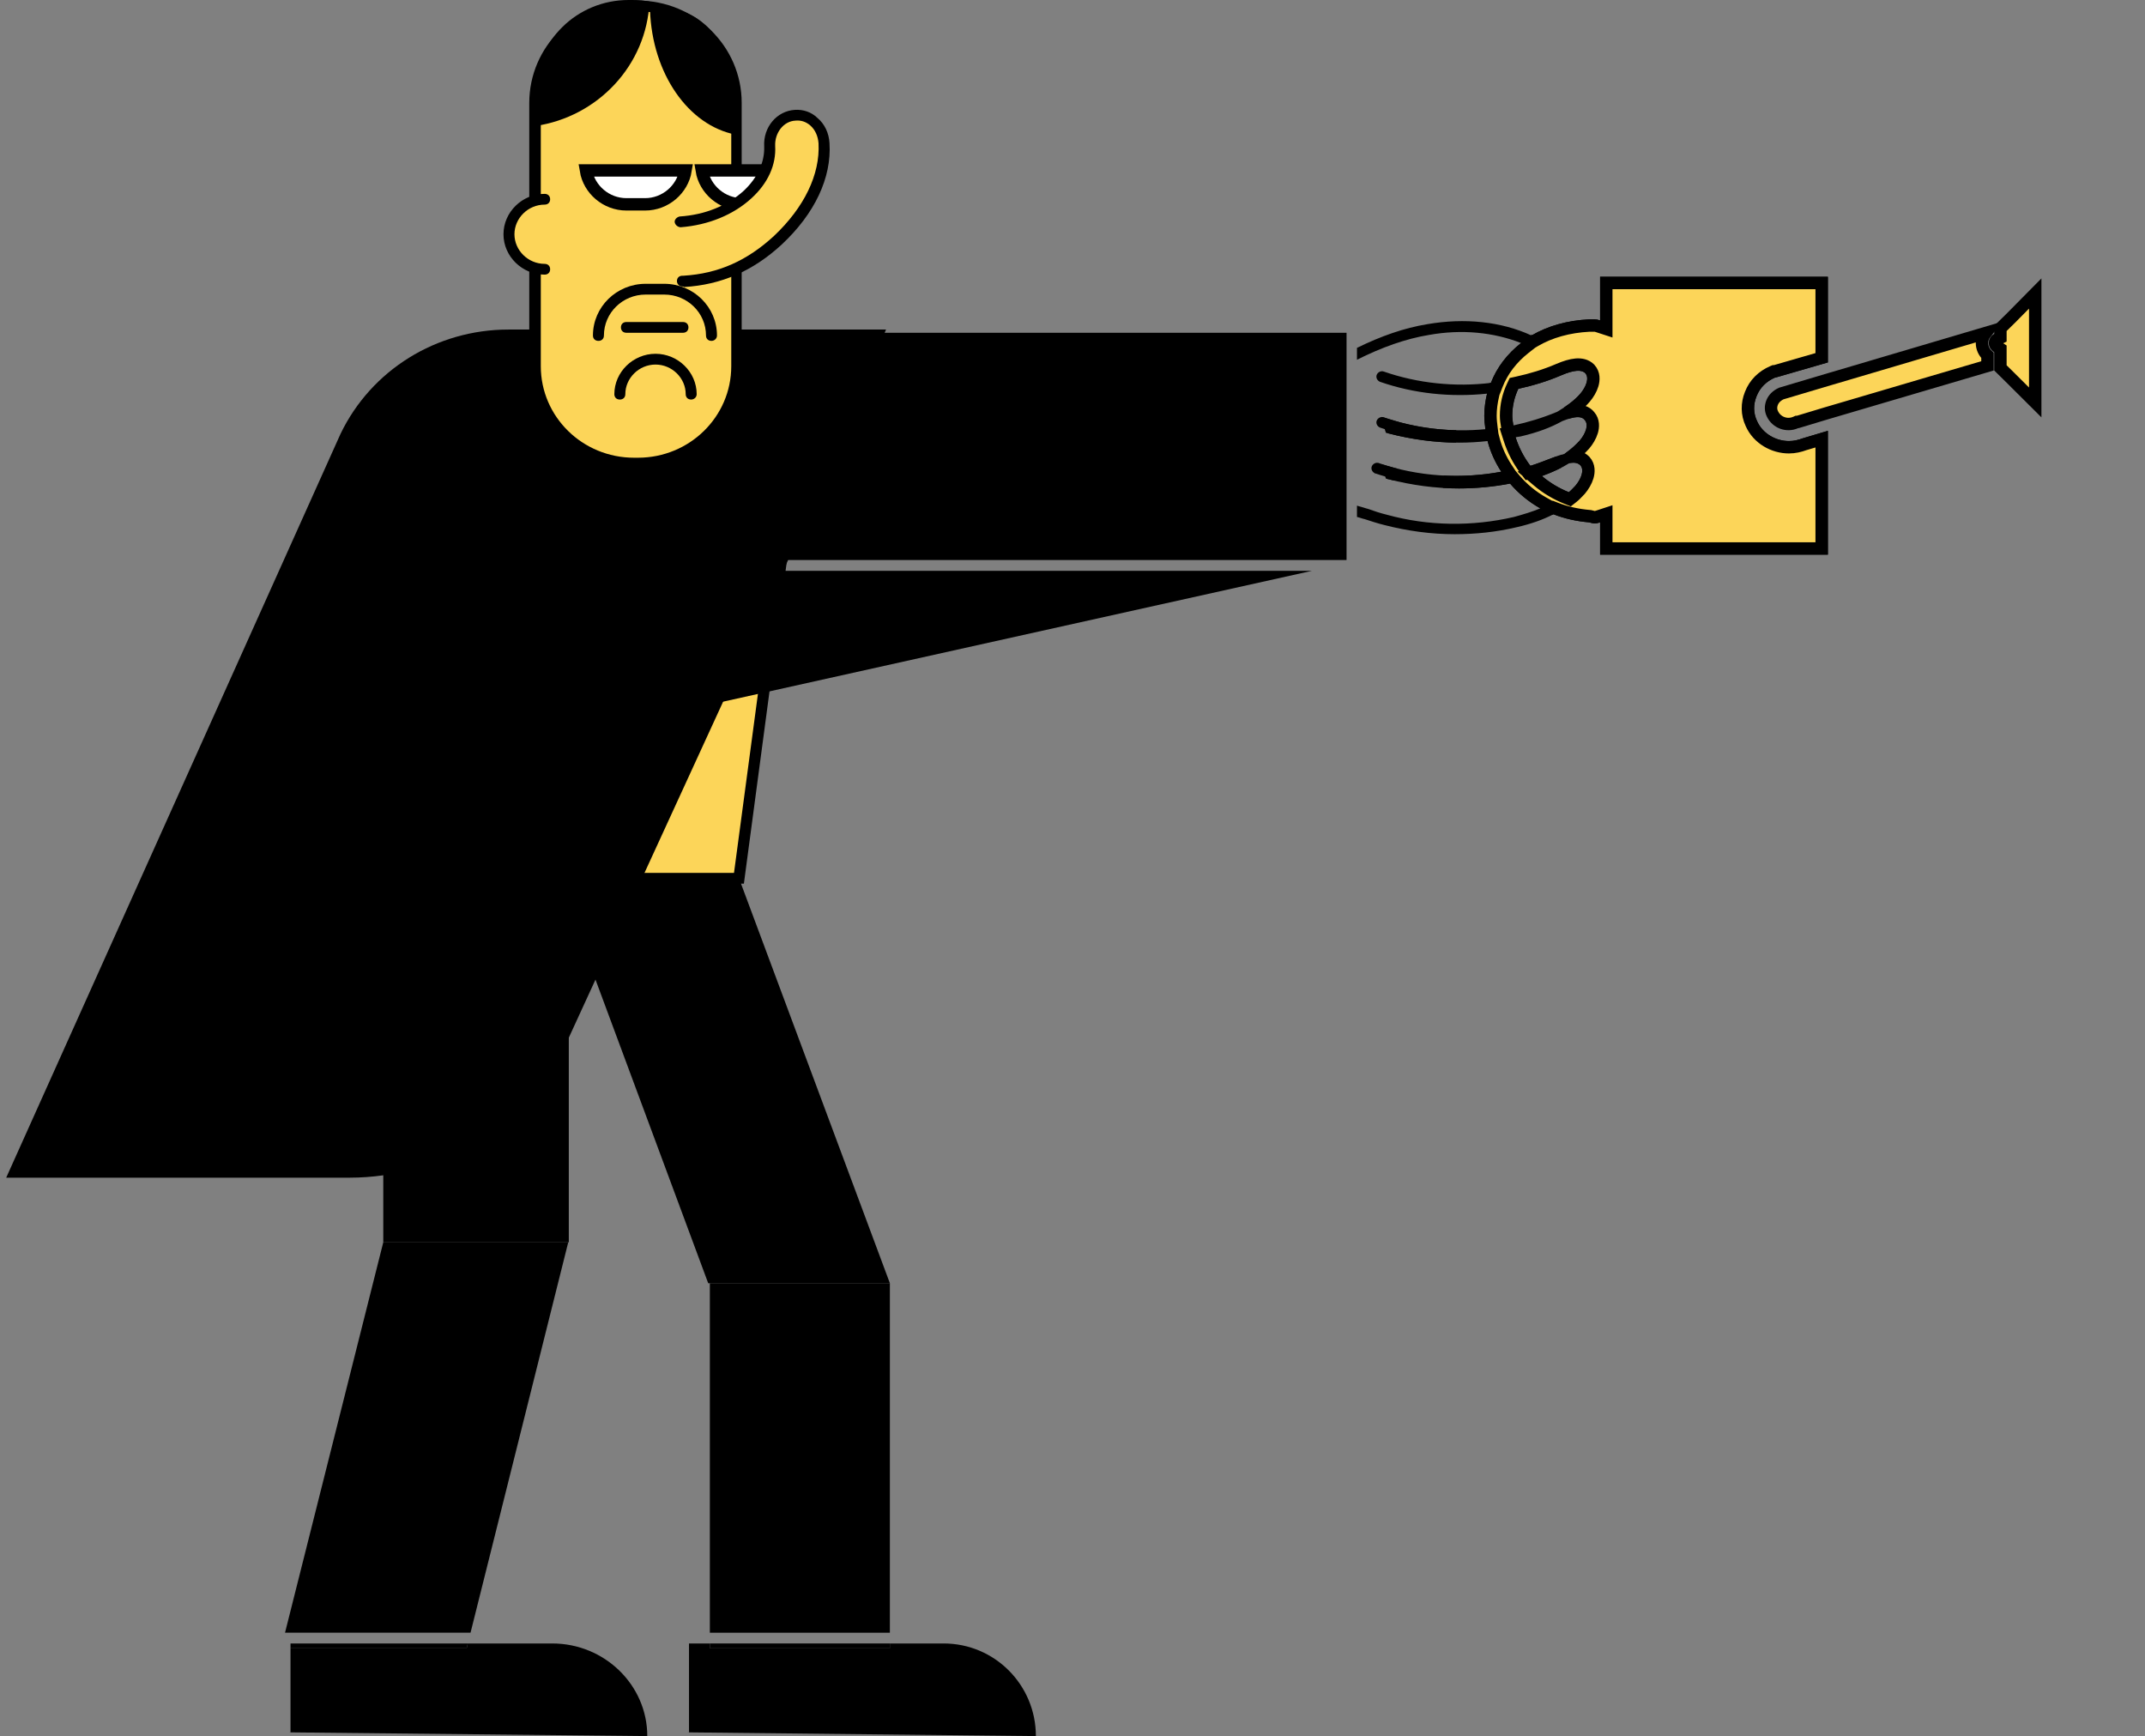<svg width="173" height="140" viewBox="0 0 173 140" fill="none" xmlns="http://www.w3.org/2000/svg">
<rect x="0" y="0" width="173" height="140" fill="#808080" stroke="none"/>
<g clip-path="url(#clip0_647_39369)">
<path d="M59.598 70.825H26.22L29.673 45.074H63.051L59.598 70.825Z" fill="#FCD559"/>
<path d="M59.996 71.259H25.733L29.274 44.684H63.538L59.996 71.259ZM26.707 70.391H59.199L62.52 45.552H30.027L26.707 70.391Z" fill="black"/>
<path d="M45.875 67.395H30.912V100.181H45.875V67.395Z" fill="black"/>
<path d="M57.119 103.48H71.772L59.554 70.694H44.945L57.119 103.48Z" fill="black"/>
<path d="M71.771 103.48H57.252V131.663H71.771V103.48Z" fill="black"/>
<path d="M45.83 100.179H30.912L22.988 131.661H37.95L45.83 100.179Z" fill="black"/>
<path d="M44.546 132.53H37.729L37.641 132.921H23.43V139.695H22.988L52.205 139.999C52.205 135.874 48.752 132.53 44.546 132.53Z" fill="black"/>
<path d="M23.431 132.921H37.641L37.729 132.53H23.431V132.921Z" fill="black"/>
<path d="M76.109 132.53H71.771V132.921H57.251V132.53H55.569V139.695H55.127L83.546 139.999C83.546 135.874 80.226 132.53 76.109 132.53Z" fill="black"/>
<path d="M71.771 132.53H57.252V132.921H71.771V132.53Z" fill="black"/>
<path d="M71.461 26.575H41.005C35.206 26.575 29.938 29.832 27.459 34.999L0.5 94.969H28.167C35.649 94.969 42.466 90.713 45.697 84.069L63.449 45.421" fill="black"/>
<path d="M51.408 37.346H51.098C46.716 37.346 43.13 33.828 43.13 29.529V8.295C43.13 3.996 46.716 0.479 51.098 0.479H51.408C55.791 0.479 59.376 3.996 59.376 8.295V29.529C59.376 33.828 55.791 37.346 51.408 37.346Z" fill="#FCD559"/>
<path d="M51.408 37.78H51.098C46.45 37.78 42.687 34.089 42.687 29.529V8.295C42.687 3.735 46.45 0.044 51.098 0.044H51.408C56.056 0.044 59.819 3.735 59.819 8.295V29.529C59.819 34.045 56.056 37.78 51.408 37.78ZM51.142 0.912C46.981 0.912 43.617 4.213 43.617 8.295V29.529C43.617 33.611 46.981 36.911 51.142 36.911H51.452C55.613 36.911 58.978 33.611 58.978 29.529V8.295C58.978 4.213 55.613 0.912 51.452 0.912H51.142Z" fill="black"/>
<path d="M55.746 32.22C55.481 32.22 55.304 32.047 55.304 31.786C55.304 30.483 54.197 29.398 52.869 29.398C51.541 29.398 50.434 30.483 50.434 31.786C50.434 32.047 50.257 32.22 49.992 32.22C49.726 32.22 49.549 32.047 49.549 31.786C49.549 30.006 51.054 28.529 52.869 28.529C54.684 28.529 56.189 30.006 56.189 31.786C56.189 32.047 55.968 32.22 55.746 32.22Z" fill="black"/>
<path d="M50.522 16.478C48.884 16.478 47.507 15.271 47.256 13.743H55.294C55.043 15.271 53.666 16.478 52.028 16.478H50.522Z" fill="white" stroke="black"/>
<path d="M57.384 27.055C57.384 25.014 55.658 23.32 53.577 23.32H52.072C49.992 23.32 48.265 25.014 48.265 27.055" fill="#FCD559"/>
<path d="M57.384 27.489C57.118 27.489 56.941 27.315 56.941 27.055C56.941 25.231 55.436 23.754 53.577 23.754H52.072C50.213 23.754 48.708 25.231 48.708 27.055C48.708 27.315 48.531 27.489 48.265 27.489C47.999 27.489 47.822 27.315 47.822 27.055C47.822 24.753 49.726 22.886 52.072 22.886H53.577C55.923 22.886 57.827 24.753 57.827 27.055C57.827 27.315 57.605 27.489 57.384 27.489Z" fill="black"/>
<path d="M59.863 16.478C58.225 16.478 56.848 15.271 56.597 13.743H64.635C64.384 15.271 63.007 16.478 61.368 16.478H59.863Z" fill="white" stroke="black"/>
<path d="M54.861 17.891C56.986 17.761 58.934 16.979 60.306 15.676C61.502 14.547 62.166 13.158 62.077 11.768C61.989 10.465 62.918 9.336 64.113 9.249C65.353 9.163 66.371 10.161 66.415 11.508C66.592 14.417 64.954 17.196 62.697 19.324C60.572 21.278 58.181 22.45 55.127 22.668C55.083 22.668 55.083 22.668 55.038 22.668" fill="#FCD559"/>
<path d="M55.038 23.102C54.817 23.102 54.596 22.928 54.596 22.668C54.596 22.407 54.773 22.234 55.038 22.234H55.127C57.96 22.06 60.262 21.018 62.431 19.02C64.866 16.719 66.15 14.07 66.017 11.551C65.973 10.987 65.751 10.466 65.353 10.118C64.999 9.814 64.6 9.684 64.158 9.727C63.184 9.771 62.475 10.726 62.52 11.768C62.608 13.288 61.944 14.765 60.616 15.98C59.155 17.327 57.119 18.152 54.906 18.325C54.684 18.325 54.463 18.152 54.419 17.935C54.374 17.718 54.596 17.5 54.817 17.457C56.853 17.327 58.669 16.588 59.996 15.373C61.103 14.33 61.679 13.071 61.634 11.812C61.546 10.248 62.653 8.946 64.113 8.859C64.778 8.816 65.442 9.033 65.928 9.51C66.504 9.988 66.858 10.726 66.902 11.551C67.079 14.33 65.707 17.24 63.051 19.715C60.749 21.843 58.182 22.972 55.171 23.145C55.127 23.102 55.083 23.102 55.038 23.102Z" fill="black"/>
<path d="M43.927 21.712C42.334 21.712 41.05 20.453 41.05 18.89C41.05 17.327 42.334 16.067 43.927 16.067" fill="#FCD559"/>
<path d="M43.927 22.146C42.112 22.146 40.607 20.67 40.607 18.89C40.607 17.109 42.112 15.633 43.927 15.633C44.193 15.633 44.37 15.806 44.37 16.067C44.37 16.328 44.193 16.501 43.927 16.501C42.599 16.501 41.492 17.587 41.492 18.89C41.492 20.192 42.599 21.278 43.927 21.278C44.193 21.278 44.37 21.452 44.37 21.712C44.37 21.973 44.193 22.146 43.927 22.146Z" fill="black"/>
<path d="M55.082 26.835H50.522C50.257 26.835 50.08 26.662 50.08 26.401C50.08 26.14 50.257 25.967 50.522 25.967H55.082C55.347 25.967 55.525 26.14 55.525 26.401C55.525 26.662 55.347 26.835 55.082 26.835Z" fill="black"/>
<path d="M59.996 45.596V45.162H108.602V41.471V40.602V29.486V28.487V26.837H107.805H106.832H105.813H59.996V37.042V37.259V37.476L56.366 38.301V57.017L105.813 46.031H59.996V45.596Z" fill="black"/>
<path d="M128.611 42.21C128.788 42.21 128.921 42.166 129.054 42.123V44.728H147.425V34.741L145.389 35.349C145.035 35.479 144.681 35.566 144.282 35.566C143.22 35.566 142.157 34.958 141.715 33.959C141.405 33.308 141.405 32.613 141.67 31.962C141.936 31.267 142.467 30.746 143.175 30.442H143.22L147.425 29.226V22.321H129.054V25.839C128.921 25.795 128.788 25.752 128.611 25.752C128.479 25.752 128.301 25.752 128.169 25.752C126.442 25.839 124.849 26.273 123.521 27.055C121.086 25.925 118.12 25.622 115.11 26.143C113.25 26.447 111.391 27.098 109.443 28.053V29.009C111.435 28.01 113.383 27.315 115.242 27.011C117.899 26.533 120.466 26.794 122.679 27.663C121.573 28.531 120.732 29.617 120.245 30.876C117.367 31.223 114.357 30.919 111.612 29.964C111.391 29.877 111.126 30.007 111.037 30.224C110.948 30.442 111.081 30.702 111.303 30.789C114.047 31.744 117.013 32.048 119.935 31.744C119.802 32.309 119.713 32.917 119.713 33.525C119.713 33.872 119.758 34.263 119.802 34.61C117.057 34.871 114.224 34.567 111.612 33.655C111.391 33.568 111.126 33.699 111.037 33.916C110.948 34.133 111.081 34.393 111.303 34.48C111.435 34.523 111.568 34.567 111.701 34.61C111.745 34.784 111.834 34.914 112.011 34.958C113.87 35.435 115.774 35.696 117.677 35.696C118.43 35.696 119.227 35.653 119.979 35.566C120.2 36.434 120.599 37.303 121.086 38.041C117.81 38.649 114.357 38.432 111.214 37.346C110.993 37.259 110.727 37.389 110.639 37.607C110.55 37.824 110.683 38.084 110.904 38.171C111.17 38.258 111.435 38.345 111.745 38.432C111.79 38.562 111.878 38.649 112.011 38.649C113.87 39.127 115.774 39.387 117.677 39.387C119.049 39.387 120.422 39.257 121.794 38.996C122.458 39.778 123.299 40.473 124.229 40.994C123.609 41.254 122.901 41.471 122.104 41.688C118.74 42.47 115.198 42.427 111.878 41.515C111.347 41.385 110.816 41.211 110.329 41.037C110.019 40.95 109.753 40.864 109.443 40.777V41.688C109.665 41.732 109.842 41.819 110.063 41.862C110.594 42.036 111.126 42.21 111.657 42.34C113.516 42.818 115.42 43.078 117.323 43.078C119.005 43.078 120.687 42.904 122.325 42.514C123.476 42.253 124.45 41.906 125.291 41.471C126.177 41.819 127.15 42.036 128.169 42.123C128.346 42.166 128.479 42.21 128.611 42.21ZM121.971 33.525C121.971 32.743 122.148 32.005 122.458 31.354C123.653 31.093 124.804 30.746 125.911 30.268C126.929 29.834 127.549 29.79 127.859 30.094C128.213 30.485 127.903 31.223 127.46 31.744C126.973 32.309 126.354 32.743 125.645 33.177C125.601 33.177 125.601 33.221 125.557 33.221C124.406 33.699 123.255 34.046 122.06 34.306C122.015 34.046 121.971 33.785 121.971 33.525ZM122.237 35.262C122.414 35.218 122.591 35.218 122.724 35.175C124.007 34.871 125.07 34.48 126 33.959C126.973 33.568 127.549 33.525 127.815 33.872C128.169 34.263 127.859 35.001 127.416 35.522C127.062 35.913 126.664 36.261 126.177 36.608C125.734 36.695 125.38 36.868 125.114 36.955C124.539 37.172 124.007 37.389 123.432 37.563C122.901 36.868 122.502 36.087 122.237 35.262ZM124.362 38.388C125.203 38.084 125.955 37.737 126.575 37.346C127.018 37.259 127.283 37.346 127.46 37.52C127.815 37.911 127.505 38.649 127.062 39.17C126.885 39.344 126.752 39.517 126.531 39.691C125.778 39.387 125.026 38.953 124.362 38.388Z" fill="black"/>
<path d="M129.551 42.123V41.433L128.896 41.648C128.763 41.691 128.698 41.71 128.608 41.71C128.571 41.71 128.541 41.702 128.446 41.678C128.406 41.667 128.354 41.654 128.285 41.637L128.247 41.628L128.208 41.625C127.233 41.541 126.307 41.334 125.471 41.006L125.26 40.923L125.189 40.96L124.47 40.558C123.592 40.065 122.797 39.408 122.172 38.672L121.984 38.451L121.698 38.505C120.356 38.76 119.015 38.887 117.674 38.887C117.249 38.887 116.824 38.874 116.399 38.848C117.997 38.93 119.606 38.824 121.174 38.532L121.915 38.395L121.5 37.766C121.041 37.07 120.667 36.252 120.461 35.442L120.358 35.038L120.295 34.547C120.251 34.2 120.211 33.837 120.211 33.525C120.211 32.964 120.292 32.395 120.419 31.859L120.54 31.343L120.6 31.336L120.708 31.056C121.159 29.89 121.941 28.875 122.985 28.056L123.544 27.618L123.545 27.619L123.771 27.485C125.015 26.753 126.523 26.337 128.178 26.252H128.179H128.18H128.181H128.181H128.182H128.183H128.184H128.185H128.185H128.186H128.187H128.188H128.189H128.19H128.19H128.191H128.192H128.193H128.194H128.194H128.195H128.196H128.197H128.198H128.198H128.199H128.2H128.201H128.202H128.203H128.203H128.204H128.205H128.206H128.207H128.207H128.208H128.209H128.21H128.211H128.212H128.212H128.213H128.214H128.215H128.216H128.217H128.217H128.218H128.219H128.22H128.221H128.222H128.222H128.223H128.224H128.225H128.226H128.227H128.228H128.228H128.229H128.23H128.231H128.232H128.233H128.233H128.234H128.235H128.236H128.237H128.238H128.239H128.239H128.24H128.241H128.242H128.243H128.244H128.245H128.245H128.246H128.247H128.248H128.249H128.25H128.251H128.251H128.252H128.253H128.254H128.255H128.256H128.257H128.257H128.258H128.259H128.26H128.261H128.262H128.263H128.264H128.264H128.265H128.266H128.267H128.268H128.269H128.27H128.271H128.271H128.272H128.273H128.274H128.275H128.276H128.277H128.278H128.278H128.279H128.28H128.281H128.282H128.283H128.284H128.285H128.285H128.286H128.287H128.288H128.289H128.29H128.291H128.292H128.293H128.293H128.294H128.295H128.296H128.297H128.298H128.299H128.3H128.301H128.301H128.302H128.303H128.304H128.305H128.306H128.307H128.308H128.309H128.309H128.31H128.311H128.312H128.313H128.314H128.315H128.316H128.317H128.317H128.318H128.319H128.32H128.321H128.322H128.323H128.324H128.325H128.326H128.326H128.327H128.328H128.329H128.33H128.331H128.332H128.333H128.334H128.335H128.335H128.336H128.337H128.338H128.339H128.34H128.341H128.342H128.343H128.344H128.344H128.345H128.346H128.347H128.348H128.349H128.35H128.351H128.352H128.353H128.354H128.354H128.355H128.356H128.357H128.358H128.359H128.36H128.361H128.362H128.363H128.363H128.364H128.365H128.366H128.367H128.368H128.369H128.37H128.371H128.372H128.373H128.373H128.374H128.375H128.376H128.377H128.378H128.379H128.38H128.381H128.382H128.383H128.383H128.384H128.385H128.386H128.387H128.388H128.389H128.39H128.391H128.392H128.393H128.393H128.394H128.395H128.396H128.397H128.398H128.399H128.4H128.401H128.402H128.403H128.403H128.404H128.405H128.406H128.407H128.408H128.409H128.41H128.411H128.412H128.412H128.413H128.414H128.415H128.416H128.417H128.418H128.419H128.42H128.421H128.422H128.422H128.423H128.424H128.425H128.426H128.427H128.428H128.429H128.43H128.431H128.431H128.432H128.433H128.434H128.435H128.436H128.437H128.438H128.439H128.44H128.441H128.441H128.442H128.443H128.444H128.445H128.446H128.447H128.448H128.449H128.449H128.45H128.451H128.452H128.453H128.454H128.455H128.456H128.457H128.458H128.458H128.459H128.46H128.461H128.462H128.463H128.464H128.465H128.466H128.467H128.467H128.468H128.469H128.47H128.471H128.472H128.473H128.474H128.475H128.475H128.476H128.477H128.478H128.479H128.48H128.481H128.482H128.483H128.483H128.484H128.485H128.486H128.487H128.488H128.489H128.49H128.49H128.491H128.492H128.493H128.494H128.495H128.496H128.497H128.498H128.498H128.499H128.5H128.501H128.502H128.503H128.504H128.505H128.505H128.506H128.507H128.508H128.509H128.51H128.511H128.511H128.512H128.513H128.514H128.515H128.516H128.517H128.518H128.518H128.519H128.52H128.521H128.522H128.523H128.524H128.524H128.525H128.526H128.527H128.528H128.529H128.53H128.53H128.531H128.532H128.533H128.534H128.535H128.536H128.536H128.537H128.538H128.539H128.54H128.541H128.542H128.542H128.543H128.544H128.545H128.546H128.547H128.547H128.548H128.549H128.55H128.551H128.552H128.553H128.553H128.554H128.555H128.556H128.557H128.558H128.558H128.559H128.56H128.561H128.562H128.563H128.563H128.564H128.565H128.566H128.567H128.567H128.568H128.569H128.57H128.571H128.572H128.572H128.573H128.574H128.575H128.576H128.577H128.577H128.578H128.579H128.58H128.581H128.581H128.582H128.583H128.584H128.585H128.585H128.586H128.587H128.588H128.589H128.589H128.59H128.591H128.592H128.593H128.593H128.594H128.595H128.596H128.597H128.597H128.598H128.599H128.6H128.601H128.601H128.602H128.603H128.604H128.605H128.605H128.606H128.607H128.608H128.608C128.698 26.252 128.763 26.271 128.896 26.314L129.551 26.528V25.839V22.821H146.922V28.85L143.146 29.942H143.07L142.975 29.982C142.157 30.333 141.522 30.947 141.202 31.778C140.89 32.548 140.887 33.385 141.257 34.168C141.791 35.364 143.045 36.066 144.279 36.066C144.748 36.066 145.158 35.964 145.544 35.823L146.922 35.412V44.228H129.551V42.123ZM112.182 38.17C112.303 38.204 112.424 38.236 112.546 38.267C112.425 38.238 112.305 38.209 112.184 38.178L112.182 38.17ZM111.044 37.773L111.033 37.769L111.044 37.773ZM112.15 34.357C113.859 34.878 115.645 35.153 117.43 35.194C115.67 35.173 113.909 34.926 112.182 34.486L112.15 34.357ZM122.349 30.865L122.109 30.917L122.004 31.139C121.663 31.856 121.468 32.667 121.468 33.525C121.468 33.828 121.519 34.124 121.561 34.373L121.564 34.39L121.649 34.89L121.593 34.904L121.758 35.415C122.04 36.291 122.464 37.124 123.032 37.867L123.242 38.142L123.574 38.042C124.042 37.901 124.487 37.73 124.927 37.561C125.044 37.516 125.161 37.471 125.278 37.427C125.398 37.387 125.504 37.346 125.608 37.305C125.635 37.294 125.663 37.284 125.69 37.273C125.242 37.504 124.738 37.719 124.189 37.918L123.378 38.211L124.035 38.769C124.744 39.372 125.543 39.833 126.341 40.155L126.609 40.263L126.837 40.084C127.015 39.944 127.175 39.773 127.294 39.647C127.339 39.599 127.378 39.558 127.409 39.527L127.425 39.511L127.44 39.494C127.694 39.195 127.923 38.82 128.036 38.438C128.146 38.069 128.177 37.569 127.828 37.184L127.818 37.173L127.808 37.163C127.53 36.891 127.166 36.782 126.729 36.819C127.126 36.517 127.47 36.204 127.784 35.858L127.789 35.852L127.794 35.846C128.048 35.547 128.277 35.172 128.391 34.791C128.499 34.426 128.53 33.935 128.196 33.552C127.928 33.214 127.532 33.118 127.143 33.139C126.92 33.152 126.675 33.202 126.41 33.282C126.937 32.931 127.426 32.547 127.836 32.071L127.839 32.068C128.092 31.77 128.322 31.395 128.435 31.013C128.544 30.644 128.576 30.144 128.226 29.759L128.217 29.748L128.206 29.737C127.909 29.445 127.507 29.372 127.105 29.406C126.707 29.44 126.241 29.582 125.712 29.808L125.71 29.809C124.638 30.271 123.519 30.61 122.349 30.865Z" fill="#FCD559" stroke="black"/>
<path d="M143.661 31.735L147.566 30.573L147.568 30.573L148.009 30.443L148.452 30.313L148.452 30.313L160.134 26.858C159.963 27.077 159.851 27.348 159.851 27.662C159.851 28.031 160.013 28.405 160.294 28.659V29.503L148.125 33.088L148.125 33.088L147.682 33.218L147.823 33.698L147.682 33.218L147.24 33.349L147.24 33.349L147.236 33.349L145.005 34.023H144.928L144.831 34.066C144.108 34.389 143.288 34.066 142.961 33.393L142.961 33.393L142.957 33.384C142.807 33.091 142.803 32.766 142.93 32.454C143.049 32.163 143.29 31.908 143.661 31.735Z" fill="#FCD559" stroke="black"/>
<path d="M161.764 26.065L161.764 26.065L162.163 25.674L162.163 25.674L162.168 25.669L164.146 23.668V32.452L161.9 30.217L161.9 30.217L161.897 30.215L161.543 29.867L161.193 30.224L161.543 29.867L161.339 29.667V28.4V28.13L161.112 27.982C160.948 27.875 160.896 27.755 160.896 27.662C160.896 27.532 160.979 27.412 161.059 27.373L161.339 27.235V26.924V26.482L161.764 26.065Z" fill="#FCD559" stroke="black"/>
<path d="M50.699 0C46.538 0 43.174 3.3 43.174 7.382V10.161C48.22 9.423 52.16 5.254 52.382 0.13C51.939 0.043 51.496 0 51.009 0H50.699V0Z" fill="black"/>
<path d="M53.666 0.694C56.764 0.694 59.332 3.995 59.332 8.076V10.856C55.525 10.117 52.603 5.949 52.426 0.825C52.78 0.738 53.09 0.694 53.444 0.694H53.666Z" fill="black"/>
</g>
<defs>
<clipPath id="clip0_647_39369">
<rect width="172" height="140" fill="white" transform="translate(0.5)"/>
</clipPath>
</defs>
</svg>
